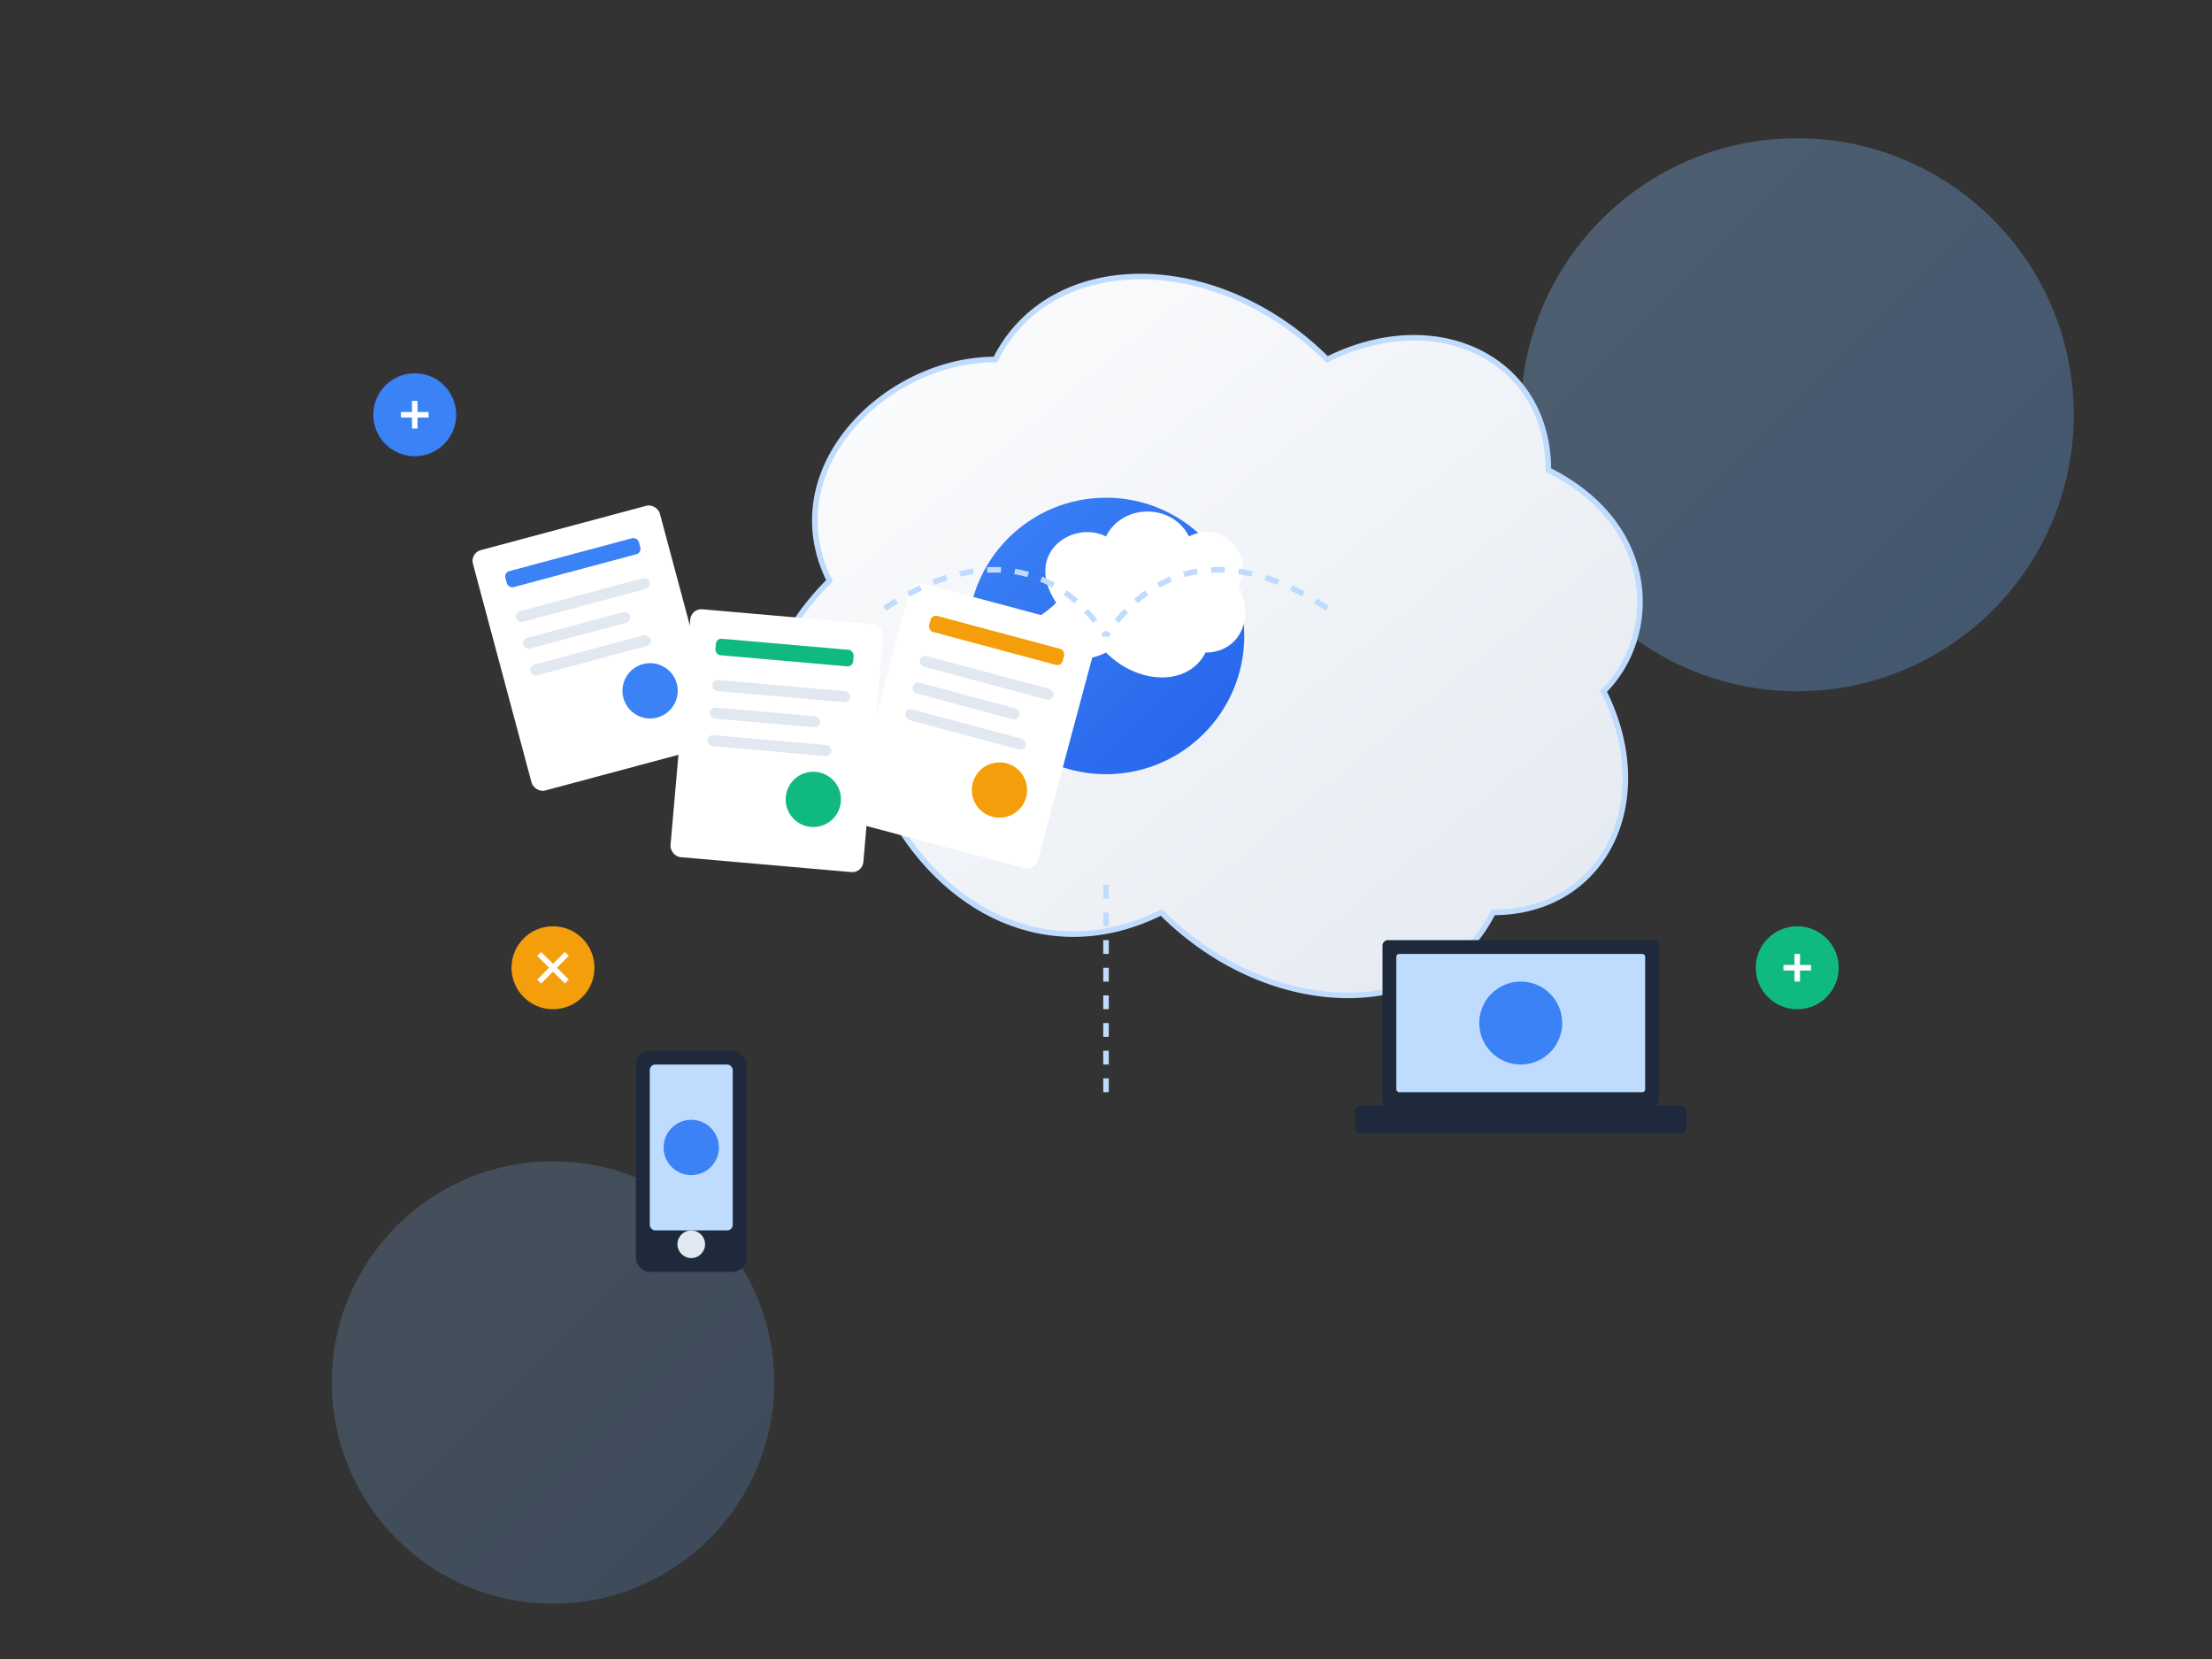 <?xml version="1.0" encoding="UTF-8"?>
<svg width="800px" height="600px" viewBox="0 0 800 600" version="1.1" xmlns="http://www.w3.org/2000/svg" xmlns:xlink="http://www.w3.org/1999/xlink">
    <rect x="0" y="0" width="800" height="600" fill="#333333" stroke="none"/>
    <title>Cloud Storage Hero Image</title>
    <defs>
        <linearGradient x1="0%" y1="0%" x2="100%" y2="100%" id="linearGradient-1">
            <stop stop-color="#3B82F6" offset="0%"></stop>
            <stop stop-color="#2563EB" offset="100%"></stop>
        </linearGradient>
        <linearGradient x1="0%" y1="0%" x2="100%" y2="100%" id="linearGradient-2">
            <stop stop-color="#FFFFFF" offset="0%"></stop>
            <stop stop-color="#E2E8F0" offset="100%"></stop>
        </linearGradient>
        <linearGradient x1="0%" y1="0%" x2="100%" y2="100%" id="linearGradient-3">
            <stop stop-color="#93C5FD" offset="0%"></stop>
            <stop stop-color="#60A5FA" offset="100%"></stop>
        </linearGradient>
    </defs>
    <g id="Cloud-Storage" stroke="none" stroke-width="1" fill="none" fill-rule="evenodd">
        <!-- Background Elements -->
        <circle id="Background-Circle-1" fill="url(#linearGradient-3)" opacity="0.3" cx="650" cy="150" r="100"></circle>
        <circle id="Background-Circle-2" fill="url(#linearGradient-3)" opacity="0.2" cx="200" cy="500" r="80"></circle>
        
        <!-- Main Cloud -->
        <g id="Main-Cloud" transform="translate(400, 250)">
            <path d="M-100,-40 C-120,-80 -80,-120 -40,-120 C-20,-160 40,-160 80,-120 C120,-140 160,-120 160,-80 C200,-60 200,-20 180,0 C200,40 180,80 140,80 C120,120 60,120 20,80 C-20,100 -60,80 -80,40 C-120,40 -140,0 -100,-40 Z" fill="url(#linearGradient-2)" stroke="#BFDBFE" stroke-width="2"></path>
            
            <!-- Cloud Icon -->
            <g id="Cloud-Icon" transform="translate(0, -20)">
                <circle id="Cloud-Background" fill="url(#linearGradient-1)" cx="0" cy="0" r="50"></circle>
                <path d="M-15,-10 C-25,-25 -10,-35 0,-30 C5,-40 20,-40 25,-30 C35,-35 45,-25 40,-15 C45,-5 40,5 30,5 C25,15 10,15 0,5 C-10,10 -20,5 -25,-5 C-30,0 -20,-5 -15,-10 Z" fill="#FFFFFF" transform="translate(0, 0) scale(1.2)"></path>
            </g>
        </g>
        
        <!-- Documents -->
        <g id="Documents" transform="translate(250, 300)">
            <!-- Document 1 -->
            <g id="Document-1" transform="translate(-80, -100) rotate(-15)">
                <rect id="Doc-1-Bg" fill="#FFFFFF" x="0" y="0" width="70" height="90" rx="4"></rect>
                <rect id="Doc-1-Header" fill="#3B82F6" x="10" y="10" width="50" height="6" rx="2"></rect>
                <rect id="Doc-1-Line-1" fill="#E2E8F0" x="10" y="25" width="50" height="4" rx="2"></rect>
                <rect id="Doc-1-Line-2" fill="#E2E8F0" x="10" y="35" width="40" height="4" rx="2"></rect>
                <rect id="Doc-1-Line-3" fill="#E2E8F0" x="10" y="45" width="45" height="4" rx="2"></rect>
                <circle id="Doc-1-Icon" fill="#3B82F6" cx="50" cy="65" r="10"></circle>
            </g>
            
            <!-- Document 2 -->
            <g id="Document-2" transform="translate(0, -80) rotate(5)">
                <rect id="Doc-2-Bg" fill="#FFFFFF" x="0" y="0" width="70" height="90" rx="4"></rect>
                <rect id="Doc-2-Header" fill="#10B981" x="10" y="10" width="50" height="6" rx="2"></rect>
                <rect id="Doc-2-Line-1" fill="#E2E8F0" x="10" y="25" width="50" height="4" rx="2"></rect>
                <rect id="Doc-2-Line-2" fill="#E2E8F0" x="10" y="35" width="40" height="4" rx="2"></rect>
                <rect id="Doc-2-Line-3" fill="#E2E8F0" x="10" y="45" width="45" height="4" rx="2"></rect>
                <circle id="Doc-2-Icon" fill="#10B981" cx="50" cy="65" r="10"></circle>
            </g>
            
            <!-- Document 3 -->
            <g id="Document-3" transform="translate(80, -90) rotate(15)">
                <rect id="Doc-3-Bg" fill="#FFFFFF" x="0" y="0" width="70" height="90" rx="4"></rect>
                <rect id="Doc-3-Header" fill="#F59E0B" x="10" y="10" width="50" height="6" rx="2"></rect>
                <rect id="Doc-3-Line-1" fill="#E2E8F0" x="10" y="25" width="50" height="4" rx="2"></rect>
                <rect id="Doc-3-Line-2" fill="#E2E8F0" x="10" y="35" width="40" height="4" rx="2"></rect>
                <rect id="Doc-3-Line-3" fill="#E2E8F0" x="10" y="45" width="45" height="4" rx="2"></rect>
                <circle id="Doc-3-Icon" fill="#F59E0B" cx="50" cy="65" r="10"></circle>
            </g>
        </g>
        
        <!-- Connection Lines -->
        <path d="M320,220 C350,200 380,200 400,230" stroke="#BFDBFE" stroke-width="2" stroke-dasharray="5,5"></path>
        <path d="M480,220 C450,200 420,200 400,230" stroke="#BFDBFE" stroke-width="2" stroke-dasharray="5,5"></path>
        <path d="M400,320 C400,350 400,380 400,400" stroke="#BFDBFE" stroke-width="2" stroke-dasharray="5,5"></path>
        
        <!-- Devices -->
        <g id="Laptop" transform="translate(550, 400)">
            <rect id="Laptop-Base" fill="#1E293B" x="-60" y="0" width="120" height="10" rx="2"></rect>
            <rect id="Laptop-Screen" fill="#1E293B" x="-50" y="-60" width="100" height="60" rx="2"></rect>
            <rect id="Laptop-Display" fill="#BFDBFE" x="-45" y="-55" width="90" height="50" rx="1"></rect>
            <circle id="Laptop-Cloud" fill="#3B82F6" cx="0" cy="-30" r="15"></circle>
        </g>
        
        <g id="Mobile" transform="translate(250, 420)">
            <rect id="Mobile-Body" fill="#1E293B" x="-20" y="-40" width="40" height="80" rx="5"></rect>
            <rect id="Mobile-Screen" fill="#BFDBFE" x="-15" y="-35" width="30" height="60" rx="2"></rect>
            <circle id="Mobile-Button" fill="#E2E8F0" cx="0" cy="30" r="5"></circle>
            <circle id="Mobile-Cloud" fill="#3B82F6" cx="0" cy="-5" r="10"></circle>
        </g>
        
        <!-- Floating Icons -->
        <circle id="Icon-1" fill="#3B82F6" cx="150" cy="150" r="15"></circle>
        <path d="M150,145 L150,155 M145,150 L155,150" stroke="#FFFFFF" stroke-width="2"></path>
        
        <circle id="Icon-2" fill="#10B981" cx="650" cy="350" r="15"></circle>
        <path d="M645,350 L655,350 M650,345 L650,355" stroke="#FFFFFF" stroke-width="2"></path>
        
        <circle id="Icon-3" fill="#F59E0B" cx="200" cy="350" r="15"></circle>
        <path d="M195,345 L205,355 M195,355 L205,345" stroke="#FFFFFF" stroke-width="2"></path>
    </g>
</svg>

